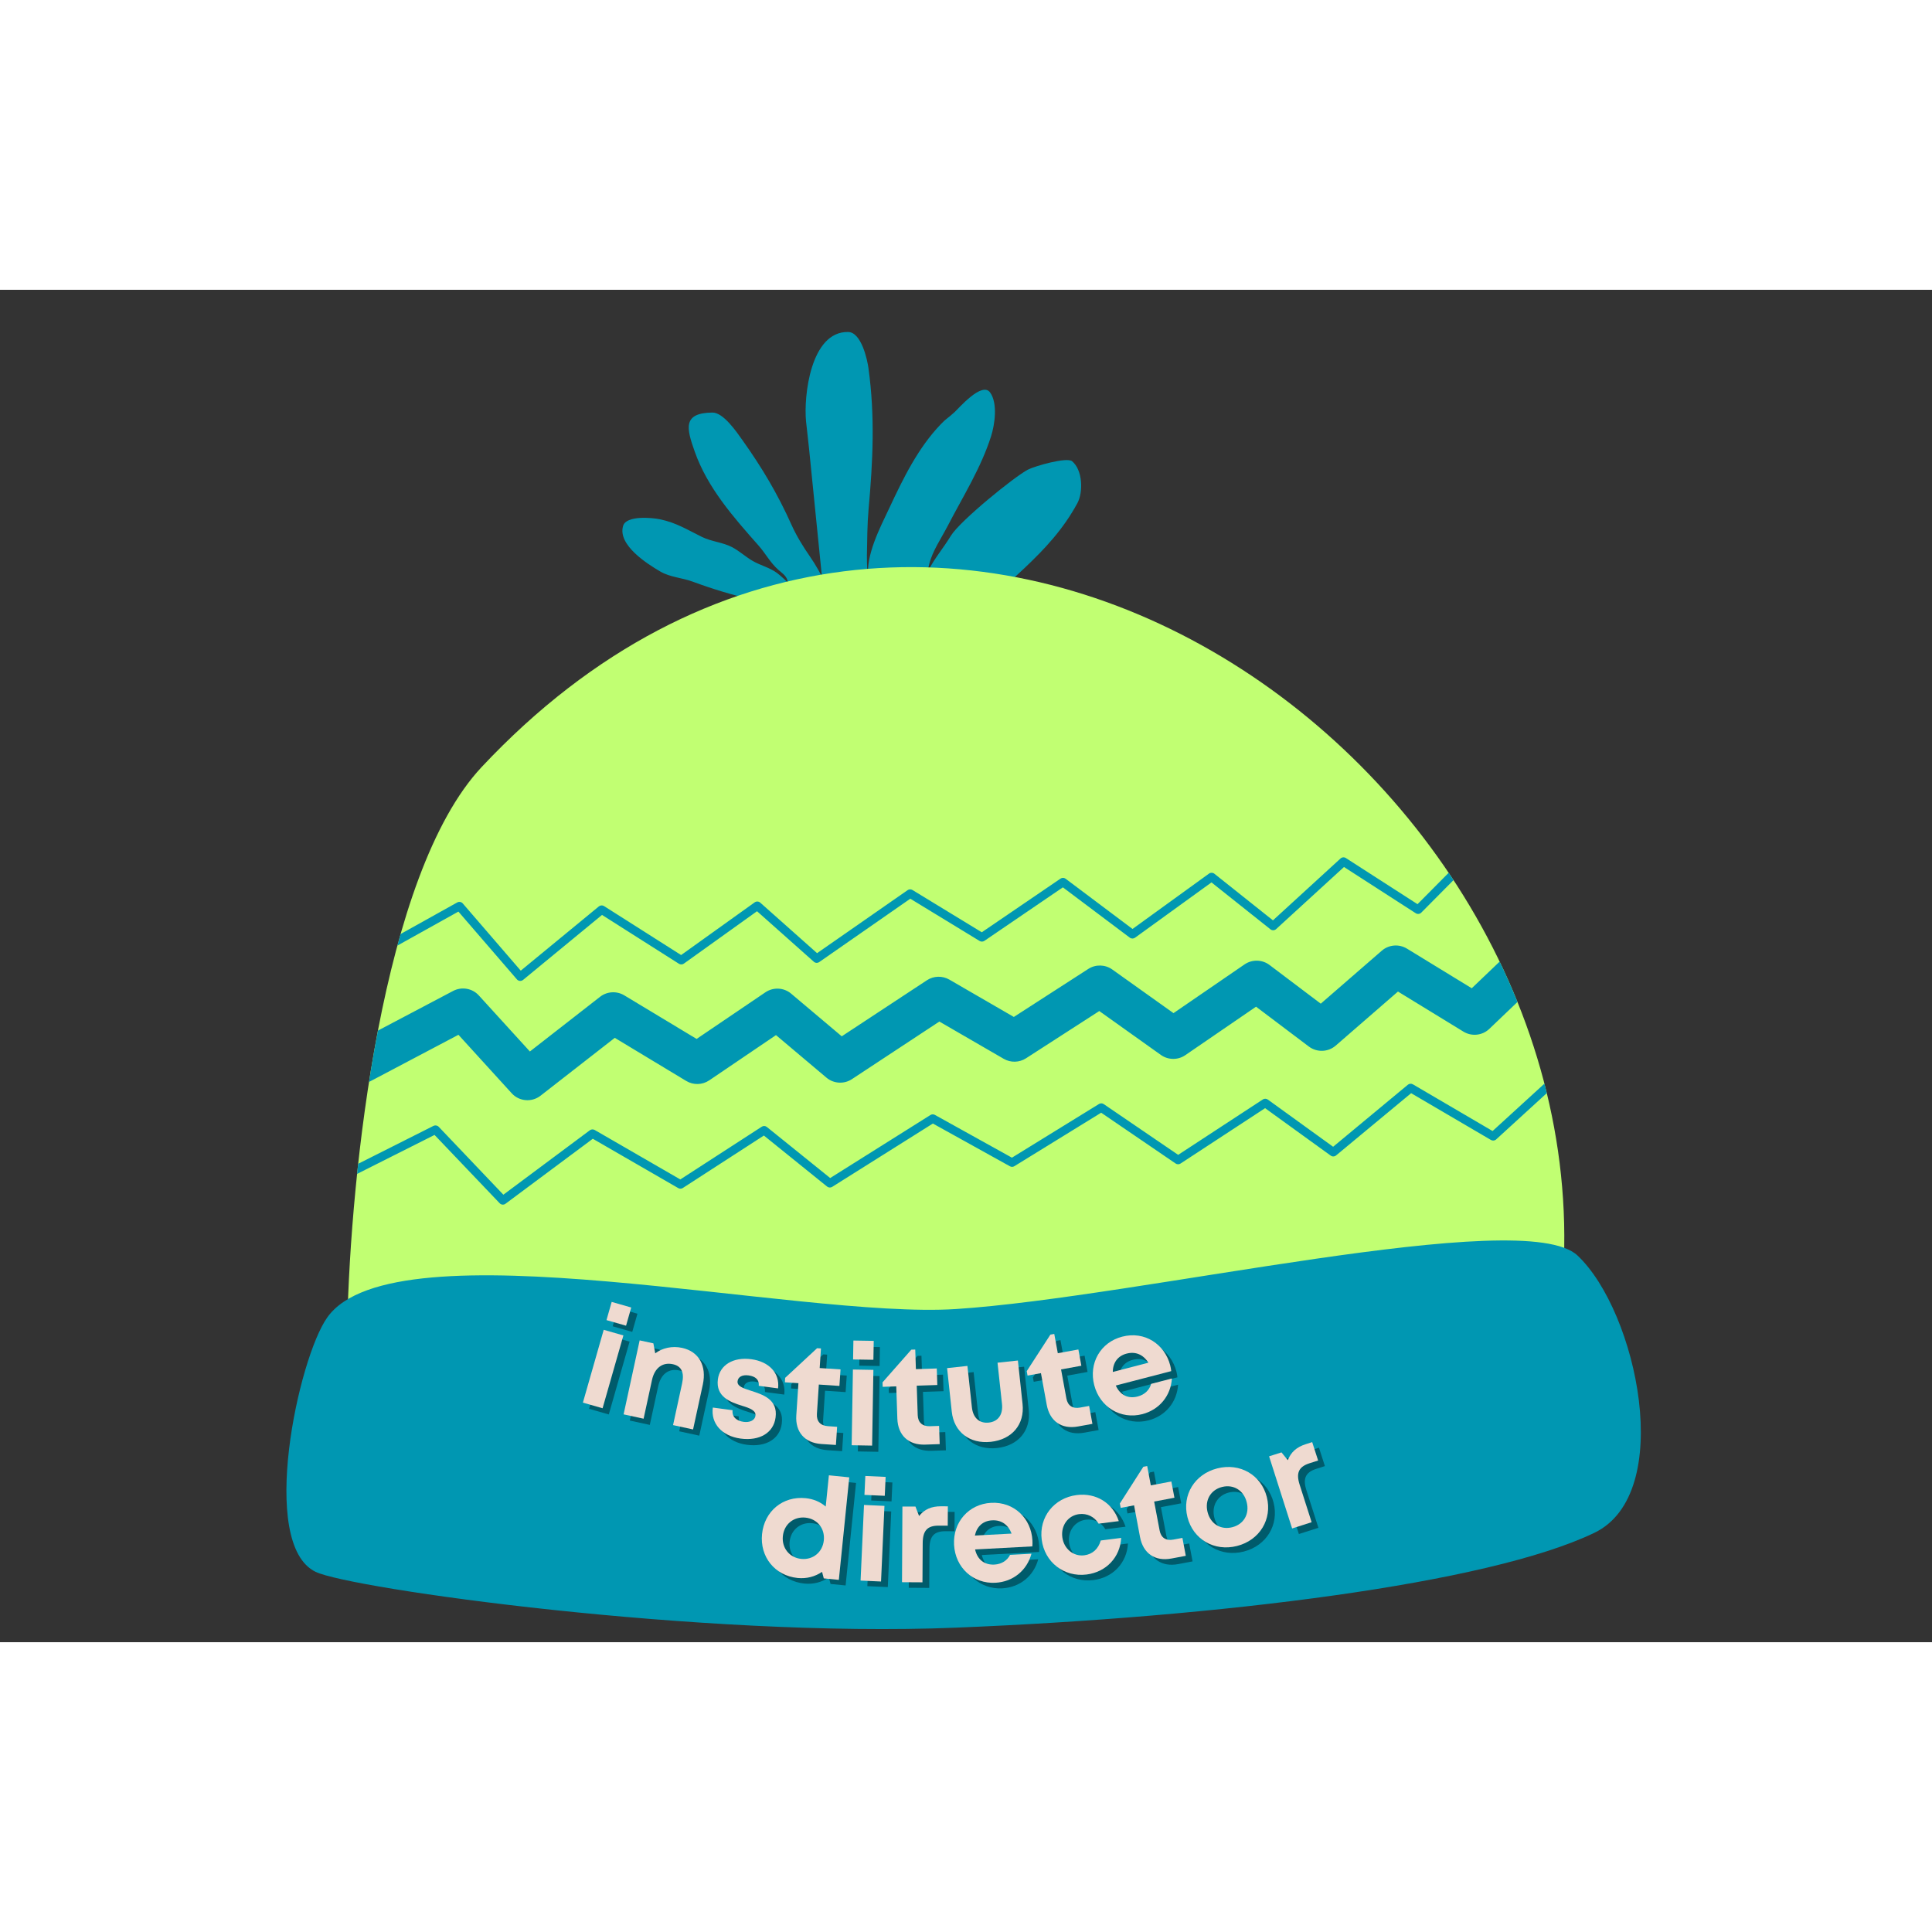 <svg xmlns="http://www.w3.org/2000/svg" xmlns:xlink="http://www.w3.org/1999/xlink" width="100" zoomAndPan="magnify" viewBox="0 0 187.5 131.25" height="100" preserveAspectRatio="xMidYMid meet" version="1.0"><rect x="0" y="0" width="187.5" height="131.25" fill="#333333" stroke="none"/><defs><g/><clipPath id="ef3492dc40"><path d="M 33.598 53 L 145 53 L 145 68 L 33.598 68 Z M 33.598 53 " clip-rule="nonzero"/></clipPath><clipPath id="cd081fe8cc"><path d="M 151.723 95.297 L 96.074 115.125 L 33.703 100.41 C 34.02 85.875 37.016 56.688 46.75 46.309 C 90.18 0.012 154.594 44.742 151.723 95.297 Z M 151.723 95.297 " clip-rule="evenodd"/></clipPath><clipPath id="426d96e76c"><path d="M 33.598 75 L 151.926 75 L 151.926 89 L 33.598 89 Z M 33.598 75 " clip-rule="nonzero"/></clipPath><clipPath id="c313f2f682"><path d="M 151.723 95.297 L 96.074 115.125 L 33.703 100.41 C 34.02 85.875 37.016 56.688 46.75 46.309 C 90.18 0.012 154.594 44.742 151.723 95.297 Z M 151.723 95.297 " clip-rule="evenodd"/></clipPath><clipPath id="aac218dc26"><path d="M 33.598 61 L 151.926 61 L 151.926 79 L 33.598 79 Z M 33.598 61 " clip-rule="nonzero"/></clipPath><clipPath id="414f97dbf7"><path d="M 151.723 95.297 L 96.074 115.125 L 33.703 100.41 C 34.02 85.875 37.016 56.688 46.75 46.309 C 90.18 0.012 154.594 44.742 151.723 95.297 Z M 151.723 95.297 " clip-rule="evenodd"/></clipPath></defs><path fill="#0097b2" d="M 80.996 31.465 C 79.887 31.523 78.699 31.77 77.59 31.594 C 76.02 31.348 74.609 30.445 73.059 30.078 C 70.988 29.59 69.195 29.051 67.215 28.32 C 66.18 27.938 65.035 27.902 64.066 27.332 C 62.852 26.617 59.914 24.777 60.473 22.91 C 60.781 21.879 63.277 22.109 64.051 22.273 C 65.648 22.605 66.707 23.289 68.133 23.988 C 69.059 24.441 70.141 24.504 71.043 24.973 C 71.758 25.348 72.363 25.918 73.059 26.32 C 73.84 26.766 74.691 26.953 75.414 27.484 C 75.797 27.762 76.473 28.426 76.473 28.426 C 76.473 28.426 76.441 28.254 76.418 28.172 C 76.262 27.715 75.887 27.48 75.535 27.172 C 74.773 26.508 74.289 25.578 73.621 24.824 C 71.156 22.039 68.656 19.207 67.418 15.688 C 66.621 13.438 66.234 11.945 69.137 11.914 C 70.207 11.902 71.484 13.793 72.02 14.543 C 73.965 17.273 75.469 19.805 76.824 22.828 C 77.305 23.895 77.941 24.926 78.605 25.883 C 78.898 26.309 79.145 26.707 79.395 27.148 C 79.496 27.332 79.77 27.867 79.75 27.66 L 78.523 15.465 C 78.434 14.566 78.32 13.672 78.227 12.777 C 77.984 10.355 78.656 4.031 82.309 4.094 C 83.598 4.113 84.176 6.797 84.285 7.613 C 84.93 12.293 84.715 16.637 84.293 21.316 C 84.164 22.793 84.164 24.273 84.133 25.75 C 84.125 26.031 84.145 26.816 84.16 27.039 C 84.16 27.039 84.227 27.723 84.238 27.824 C 84.246 27.875 84.258 28.023 84.254 27.973 C 84.023 25.707 85.375 23.164 86.312 21.172 C 87.648 18.32 89.086 15.352 91.312 13.039 C 91.859 12.465 91.902 12.547 92.641 11.871 C 93.016 11.535 95.293 8.867 96.086 9.961 C 96.852 11.012 96.539 13.09 96.184 14.211 C 95.203 17.297 93.461 20.043 91.977 22.91 C 91.359 24.105 90.5 25.332 90.176 26.637 C 90.055 27.117 90.09 27.188 89.809 27.637 C 89.664 27.867 89.109 28.418 89.371 28.324 C 89.777 28.184 89.879 27.641 90.078 27.266 C 90.723 26.023 91.559 25.059 92.285 23.867 C 93.168 22.426 98.434 18.145 99.758 17.453 C 100.414 17.113 103.535 16.211 104.047 16.637 C 105.082 17.496 105.137 19.641 104.559 20.707 C 101.816 25.781 97.379 28.316 93.812 32.566 Z M 80.996 31.465 " fill-opacity="1" fill-rule="evenodd"/><path fill="#c1ff72" d="M 151.723 95.297 L 96.074 115.125 L 33.703 100.41 C 34.02 85.875 37.016 56.688 46.75 46.309 C 90.18 0.012 154.594 44.742 151.723 95.297 Z M 151.723 95.297 " fill-opacity="1" fill-rule="evenodd"/><g clip-path="url(#ef3492dc40)"><g clip-path="url(#cd081fe8cc)"><path fill="#0097b2" d="M 32.035 67.285 L 44.488 60.344 C 44.488 60.344 50.168 66.926 50.168 66.926 C 50.316 67.098 50.582 67.121 50.762 66.977 L 58.426 60.668 C 58.426 60.668 65.887 65.406 65.887 65.406 C 66.035 65.5 66.227 65.496 66.367 65.395 L 73.469 60.309 C 73.465 60.312 78.98 65.211 78.98 65.211 C 79.125 65.344 79.348 65.355 79.508 65.242 L 88.344 59.094 C 88.344 59.094 95.07 63.195 95.07 63.195 C 95.215 63.285 95.398 63.277 95.535 63.184 L 103.152 57.992 C 103.152 57.992 109.648 62.875 109.648 62.875 C 109.797 62.988 110.004 62.988 110.156 62.879 L 117.574 57.512 C 117.574 57.512 123.293 62.062 123.293 62.062 C 123.457 62.195 123.695 62.184 123.848 62.043 L 130.434 56.016 C 130.434 56.016 137.398 60.504 137.398 60.504 C 137.566 60.613 137.793 60.59 137.934 60.445 L 144.578 53.746 C 144.742 53.582 144.738 53.32 144.57 53.16 C 144.402 53.004 144.137 53.008 143.973 53.172 L 137.57 59.625 C 137.57 59.625 130.617 55.148 130.617 55.148 C 130.457 55.043 130.242 55.059 130.098 55.191 L 123.539 61.195 C 123.539 61.195 117.852 56.668 117.852 56.668 C 117.703 56.551 117.488 56.547 117.336 56.656 L 109.91 62.031 C 109.91 62.031 103.418 57.156 103.418 57.156 C 103.273 57.047 103.074 57.043 102.922 57.145 L 95.281 62.352 C 95.281 62.352 88.555 58.25 88.555 58.25 C 88.41 58.16 88.223 58.168 88.086 58.262 L 79.297 64.379 C 79.297 64.379 73.777 59.473 73.777 59.473 C 73.629 59.344 73.406 59.332 73.246 59.445 L 66.102 64.562 C 66.102 64.562 58.625 59.812 58.625 59.812 C 58.469 59.711 58.266 59.727 58.121 59.84 L 50.539 66.078 C 50.539 66.078 44.906 59.547 44.906 59.547 C 44.773 59.398 44.551 59.359 44.375 59.457 L 31.617 66.566 C 31.414 66.68 31.344 66.934 31.461 67.129 C 31.574 67.328 31.832 67.395 32.035 67.285 Z M 32.035 67.285 " fill-opacity="1" fill-rule="evenodd"/></g></g><g clip-path="url(#426d96e76c)"><g clip-path="url(#c313f2f682)"><path fill="#0097b2" d="M 28.41 88.945 L 42.172 82.02 C 42.172 82.02 48.496 88.652 48.496 88.652 C 48.645 88.809 48.887 88.828 49.059 88.699 L 57.531 82.391 C 57.531 82.391 65.824 87.18 65.824 87.18 C 65.961 87.262 66.137 87.258 66.27 87.168 L 74.133 82.078 C 74.133 82.078 80.27 87.031 80.27 87.031 C 80.414 87.145 80.613 87.156 80.766 87.059 L 90.535 80.914 C 90.535 80.914 98.012 85.062 98.012 85.062 C 98.145 85.137 98.312 85.137 98.441 85.055 L 106.867 79.863 C 106.867 79.863 114.094 84.793 114.094 84.793 C 114.238 84.891 114.426 84.891 114.57 84.797 L 122.777 79.422 C 122.777 79.422 129.145 84.027 129.145 84.027 C 129.301 84.141 129.52 84.133 129.668 84.008 L 136.949 77.969 C 136.949 77.969 144.695 82.508 144.695 82.508 C 144.855 82.602 145.062 82.582 145.199 82.457 L 152.508 75.777 C 152.68 75.621 152.688 75.359 152.527 75.195 C 152.371 75.027 152.102 75.02 151.934 75.172 L 144.855 81.641 C 144.855 81.641 137.121 77.109 137.121 77.109 C 136.969 77.02 136.77 77.035 136.633 77.148 L 129.379 83.168 C 129.379 83.168 123.039 78.586 123.039 78.586 C 122.895 78.484 122.703 78.48 122.555 78.578 L 114.34 83.953 C 114.34 83.953 107.121 79.031 107.121 79.031 C 106.98 78.934 106.797 78.93 106.652 79.02 L 98.207 84.227 C 98.207 84.227 90.727 80.074 90.727 80.074 C 90.594 80 90.422 80.004 90.293 80.09 L 80.57 86.203 C 80.57 86.203 74.426 81.25 74.426 81.25 C 74.285 81.133 74.082 81.121 73.926 81.223 L 66.023 86.34 C 66.023 86.34 57.715 81.539 57.715 81.539 C 57.57 81.457 57.383 81.465 57.246 81.566 L 48.852 87.82 C 48.852 87.82 42.574 81.227 42.574 81.227 C 42.445 81.094 42.238 81.059 42.07 81.141 L 28.023 88.211 C 27.816 88.316 27.734 88.566 27.84 88.766 C 27.949 88.969 28.203 89.047 28.41 88.945 Z M 28.41 88.945 " fill-opacity="1" fill-rule="evenodd"/></g></g><g clip-path="url(#aac218dc26)"><g clip-path="url(#414f97dbf7)"><path fill="#0097b2" d="M 32.465 78.645 L 44.492 72.301 C 44.492 72.301 49.664 77.98 49.664 77.98 C 50.383 78.773 51.609 78.875 52.457 78.215 L 59.664 72.598 C 59.664 72.598 66.598 76.781 66.598 76.781 C 67.289 77.199 68.164 77.176 68.832 76.723 L 75.309 72.332 C 75.309 72.332 80.207 76.461 80.207 76.461 C 80.906 77.051 81.918 77.109 82.68 76.605 L 91.164 71.016 C 91.164 71.016 97.41 74.633 97.41 74.633 C 98.082 75.023 98.922 75.004 99.574 74.582 L 106.684 69.996 C 106.684 69.996 112.664 74.258 112.664 74.258 C 113.367 74.758 114.32 74.77 115.035 74.277 L 121.898 69.574 C 121.898 69.574 127.023 73.441 127.023 73.441 C 127.801 74.027 128.891 73.992 129.625 73.355 L 135.672 68.105 C 135.672 68.105 142.027 71.996 142.027 71.996 C 142.828 72.484 143.863 72.375 144.535 71.73 L 151.535 65.043 C 152.34 64.273 152.355 63.008 151.57 62.223 C 150.781 61.438 149.488 61.422 148.688 62.191 L 142.832 67.785 C 142.832 67.785 136.543 63.938 136.543 63.938 C 135.773 63.469 134.785 63.551 134.105 64.137 L 128.18 69.281 C 128.18 69.281 123.203 65.523 123.203 65.523 C 122.496 64.992 121.516 64.969 120.785 65.469 L 113.887 70.199 C 113.887 70.199 107.941 65.961 107.941 65.961 C 107.254 65.473 106.328 65.449 105.617 65.91 L 98.391 70.57 C 98.391 70.57 92.133 66.945 92.133 66.945 C 91.457 66.555 90.609 66.578 89.957 67.008 L 81.691 72.449 C 81.691 72.449 76.777 68.305 76.777 68.305 C 76.074 67.711 75.047 67.66 74.285 68.176 L 67.605 72.703 C 67.605 72.703 60.586 68.473 60.586 68.473 C 59.852 68.031 58.914 68.086 58.242 68.609 L 51.426 73.922 C 51.426 73.922 46.465 68.477 46.465 68.477 C 45.836 67.785 44.805 67.609 43.973 68.047 L 30.527 75.137 C 29.535 75.656 29.168 76.867 29.699 77.836 C 30.234 78.805 31.473 79.164 32.465 78.645 Z M 32.465 78.645 " fill-opacity="1" fill-rule="evenodd"/></g></g><path fill="#0097b2" d="M 30.629 124.422 C 25.059 121.723 28.941 103.684 31.77 99.719 C 38.332 90.523 77.391 99.91 92.758 98.918 C 110.516 97.777 147.883 88.805 153.098 93.723 C 158.883 99.18 162.645 116.828 154.734 120.633 C 144.406 125.602 118.312 128.805 92.758 129.84 C 68.051 130.844 33.996 126.051 30.629 124.422 Z M 30.629 124.422 " fill-opacity="1" fill-rule="evenodd"/><g fill="#000000" fill-opacity="0.4"><g transform="translate(73.785, 124.891)"><g><path d="M 7.316 -9.297 L 7.008 -6.266 C 6.48 -6.715 5.824 -7 5.066 -7.078 C 2.848 -7.301 1.055 -5.816 0.828 -3.594 C 0.605 -1.387 2.062 0.441 4.281 0.668 C 5.176 0.758 5.992 0.523 6.652 0.074 L 6.82 0.707 L 8.281 0.852 L 9.293 -9.098 Z M 4.633 -1.184 C 3.484 -1.301 2.73 -2.254 2.848 -3.391 C 2.965 -4.539 3.891 -5.309 5.039 -5.191 C 6.191 -5.074 6.941 -4.137 6.824 -2.988 C 6.711 -1.852 5.785 -1.07 4.633 -1.184 Z M 4.633 -1.184 "/></g></g></g><g fill="#000000" fill-opacity="0.4"><g transform="translate(83.223, 125.768)"><g><path d="M 1.328 -8.273 L 3.301 -8.184 L 3.383 -10.02 L 1.414 -10.109 Z M 0.953 0.043 L 2.938 0.133 L 3.27 -7.207 L 1.285 -7.297 Z M 0.953 0.043 "/></g></g></g><g fill="#000000" fill-opacity="0.4"><g transform="translate(87.243, 125.964)"><g><path d="M 4.75 -7.363 C 3.797 -7.367 3.141 -7.07 2.609 -6.422 L 2.258 -7.336 L 0.992 -7.34 L 0.953 0.004 L 2.938 0.016 L 2.961 -3.793 C 2.969 -4.992 3.406 -5.492 4.52 -5.484 L 5.391 -5.48 L 5.402 -7.359 Z M 4.75 -7.363 "/></g></g></g><g fill="#000000" fill-opacity="0.4"><g transform="translate(92.982, 126.035)"><g><path d="M 7.871 -4.117 C 7.758 -6.234 6.113 -7.891 3.859 -7.77 C 1.688 -7.652 0.145 -5.895 0.266 -3.691 C 0.383 -1.492 2.117 0.105 4.277 -0.012 C 5.988 -0.105 7.336 -1.199 7.777 -2.832 L 5.699 -2.719 C 5.43 -2.172 4.875 -1.816 4.184 -1.777 C 3.219 -1.727 2.535 -2.25 2.305 -3.246 L 7.863 -3.543 C 7.879 -3.734 7.883 -3.926 7.871 -4.117 Z M 3.953 -6.07 C 4.848 -6.121 5.512 -5.664 5.848 -4.785 L 2.285 -4.594 C 2.473 -5.473 3.066 -6.023 3.953 -6.07 Z M 3.953 -6.07 "/></g></g></g><g fill="#000000" fill-opacity="0.4"><g transform="translate(101.757, 125.553)"><g><path d="M 4.359 -0.332 C 6.262 -0.574 7.605 -2.004 7.711 -3.883 L 5.727 -3.633 C 5.488 -2.805 4.922 -2.297 4.125 -2.195 C 3.07 -2.062 2.137 -2.836 1.996 -3.957 C 1.852 -5.09 2.555 -6.055 3.621 -6.191 C 4.402 -6.289 5.117 -5.941 5.52 -5.266 L 7.477 -5.512 C 6.898 -7.262 5.289 -8.281 3.398 -8.043 C 1.188 -7.762 -0.281 -5.902 -0.004 -3.715 C 0.273 -1.531 2.16 -0.055 4.359 -0.332 Z M 4.359 -0.332 "/></g></g></g><g fill="#000000" fill-opacity="0.4"><g transform="translate(110.39, 124.415)"><g><path d="M 4.137 -2.582 C 3.418 -2.445 2.938 -2.77 2.809 -3.465 L 2.277 -6.273 L 4.246 -6.645 L 3.945 -8.223 L 1.953 -7.844 L 1.602 -9.719 L 1.227 -9.648 L -1.051 -6.086 L -0.969 -5.66 L 0.328 -5.906 L 0.906 -2.828 C 1.207 -1.238 2.367 -0.445 3.957 -0.746 L 5.348 -1.008 L 5.02 -2.746 Z M 4.137 -2.582 "/></g></g></g><g fill="#000000" fill-opacity="0.4"><g transform="translate(116.354, 123.331)"><g><path d="M 4.352 -0.879 C 6.555 -1.438 7.793 -3.48 7.246 -5.629 C 6.699 -7.777 4.645 -8.969 2.441 -8.41 C 0.238 -7.852 -1 -5.824 -0.457 -3.676 C 0.09 -1.523 2.152 -0.32 4.352 -0.879 Z M 3.891 -2.699 C 2.781 -2.418 1.793 -3.008 1.496 -4.168 C 1.207 -5.316 1.793 -6.324 2.898 -6.605 C 4.008 -6.887 5.004 -6.281 5.293 -5.133 C 5.59 -3.973 5 -2.98 3.891 -2.699 Z M 3.891 -2.699 "/></g></g></g><g fill="#000000" fill-opacity="0.4"><g transform="translate(125.15, 121.041)"><g><path d="M 2.234 -8.469 C 1.328 -8.18 0.797 -7.695 0.488 -6.914 L -0.125 -7.672 L -1.328 -7.289 L 0.906 -0.289 L 2.801 -0.895 L 1.641 -4.523 C 1.273 -5.664 1.535 -6.277 2.598 -6.617 L 3.43 -6.883 L 2.855 -8.668 Z M 2.234 -8.469 "/></g></g></g><g fill="#efdad0" fill-opacity="1"><g transform="translate(73.128, 124.35)"><g><path d="M 7.316 -9.297 L 7.008 -6.266 C 6.48 -6.715 5.824 -7 5.066 -7.078 C 2.848 -7.301 1.055 -5.816 0.828 -3.594 C 0.605 -1.387 2.062 0.441 4.281 0.668 C 5.176 0.758 5.992 0.523 6.652 0.074 L 6.82 0.707 L 8.281 0.852 L 9.293 -9.098 Z M 4.633 -1.184 C 3.484 -1.301 2.73 -2.254 2.848 -3.391 C 2.965 -4.539 3.891 -5.309 5.039 -5.191 C 6.191 -5.074 6.941 -4.137 6.824 -2.988 C 6.711 -1.852 5.785 -1.07 4.633 -1.184 Z M 4.633 -1.184 "/></g></g></g><g fill="#efdad0" fill-opacity="1"><g transform="translate(82.566, 125.227)"><g><path d="M 1.328 -8.273 L 3.301 -8.184 L 3.383 -10.02 L 1.414 -10.109 Z M 0.953 0.043 L 2.938 0.133 L 3.27 -7.207 L 1.285 -7.297 Z M 0.953 0.043 "/></g></g></g><g fill="#efdad0" fill-opacity="1"><g transform="translate(86.587, 125.423)"><g><path d="M 4.75 -7.363 C 3.797 -7.367 3.141 -7.07 2.609 -6.422 L 2.258 -7.336 L 0.992 -7.34 L 0.953 0.004 L 2.938 0.016 L 2.961 -3.793 C 2.969 -4.992 3.406 -5.492 4.52 -5.484 L 5.391 -5.48 L 5.402 -7.359 Z M 4.75 -7.363 "/></g></g></g><g fill="#efdad0" fill-opacity="1"><g transform="translate(92.326, 125.494)"><g><path d="M 7.871 -4.117 C 7.758 -6.234 6.113 -7.891 3.859 -7.77 C 1.688 -7.652 0.145 -5.895 0.266 -3.691 C 0.383 -1.492 2.117 0.105 4.277 -0.012 C 5.988 -0.105 7.336 -1.199 7.777 -2.832 L 5.699 -2.719 C 5.43 -2.172 4.875 -1.816 4.184 -1.777 C 3.219 -1.727 2.535 -2.25 2.305 -3.246 L 7.863 -3.543 C 7.879 -3.734 7.883 -3.926 7.871 -4.117 Z M 3.953 -6.07 C 4.848 -6.121 5.512 -5.664 5.848 -4.785 L 2.285 -4.594 C 2.473 -5.473 3.066 -6.023 3.953 -6.07 Z M 3.953 -6.07 "/></g></g></g><g fill="#efdad0" fill-opacity="1"><g transform="translate(101.101, 125.012)"><g><path d="M 4.359 -0.332 C 6.262 -0.574 7.605 -2.004 7.711 -3.883 L 5.727 -3.633 C 5.488 -2.805 4.922 -2.297 4.125 -2.195 C 3.07 -2.062 2.137 -2.836 1.996 -3.957 C 1.852 -5.09 2.555 -6.055 3.621 -6.191 C 4.402 -6.289 5.117 -5.941 5.52 -5.266 L 7.477 -5.512 C 6.898 -7.262 5.289 -8.281 3.398 -8.043 C 1.188 -7.762 -0.281 -5.902 -0.004 -3.715 C 0.273 -1.531 2.16 -0.055 4.359 -0.332 Z M 4.359 -0.332 "/></g></g></g><g fill="#efdad0" fill-opacity="1"><g transform="translate(109.733, 123.874)"><g><path d="M 4.137 -2.582 C 3.418 -2.445 2.938 -2.77 2.809 -3.465 L 2.277 -6.273 L 4.246 -6.645 L 3.945 -8.223 L 1.953 -7.844 L 1.602 -9.719 L 1.227 -9.648 L -1.051 -6.086 L -0.969 -5.66 L 0.328 -5.906 L 0.906 -2.828 C 1.207 -1.238 2.367 -0.445 3.957 -0.746 L 5.348 -1.008 L 5.02 -2.746 Z M 4.137 -2.582 "/></g></g></g><g fill="#efdad0" fill-opacity="1"><g transform="translate(115.698, 122.791)"><g><path d="M 4.352 -0.879 C 6.555 -1.438 7.793 -3.48 7.246 -5.629 C 6.699 -7.777 4.645 -8.969 2.441 -8.41 C 0.238 -7.852 -1 -5.824 -0.457 -3.676 C 0.09 -1.523 2.152 -0.32 4.352 -0.879 Z M 3.891 -2.699 C 2.781 -2.418 1.793 -3.008 1.496 -4.168 C 1.207 -5.316 1.793 -6.324 2.898 -6.605 C 4.008 -6.887 5.004 -6.281 5.293 -5.133 C 5.59 -3.973 5 -2.98 3.891 -2.699 Z M 3.891 -2.699 "/></g></g></g><g fill="#efdad0" fill-opacity="1"><g transform="translate(124.493, 120.5)"><g><path d="M 2.234 -8.469 C 1.328 -8.18 0.797 -7.695 0.488 -6.914 L -0.125 -7.672 L -1.328 -7.289 L 0.906 -0.289 L 2.801 -0.895 L 1.641 -4.523 C 1.273 -5.664 1.535 -6.277 2.598 -6.617 L 3.43 -6.883 L 2.855 -8.668 Z M 2.234 -8.469 "/></g></g></g><g fill="#000000" fill-opacity="0.4"><g transform="translate(56.258, 108.338)"><g><path d="M 3.203 -7.746 L 5.102 -7.203 L 5.605 -8.969 L 3.707 -9.512 Z M 0.914 0.262 L 2.824 0.809 L 4.844 -6.258 L 2.934 -6.805 Z M 0.914 0.262 "/></g></g></g><g fill="#000000" fill-opacity="0.4"><g transform="translate(60.192, 109.536)"><g><path d="M 6.605 -6.25 C 5.637 -6.461 4.684 -6.238 4 -5.719 L 3.82 -6.688 L 2.488 -6.977 L 0.93 0.203 L 2.871 0.625 L 3.688 -3.141 C 3.941 -4.297 4.707 -4.883 5.707 -4.664 C 6.543 -4.484 6.844 -3.875 6.605 -2.785 L 5.73 1.246 L 7.672 1.668 L 8.617 -2.68 C 9.012 -4.504 8.242 -5.895 6.605 -6.25 Z M 6.605 -6.25 "/></g></g></g><g fill="#000000" fill-opacity="0.4"><g transform="translate(68.991, 111.403)"><g><path d="M 3.492 0.688 C 5.34 0.934 6.684 0.125 6.879 -1.359 C 7.117 -3.141 5.625 -3.586 4.469 -3.961 C 3.73 -4.195 3.129 -4.398 3.191 -4.887 C 3.246 -5.305 3.648 -5.523 4.254 -5.445 C 4.941 -5.352 5.309 -5.016 5.246 -4.434 L 7.121 -4.184 C 7.301 -5.641 6.273 -6.781 4.52 -7.016 C 2.766 -7.25 1.465 -6.449 1.281 -5.074 C 1.055 -3.359 2.496 -2.852 3.629 -2.496 C 4.379 -2.27 4.996 -2.035 4.926 -1.539 C 4.863 -1.051 4.328 -0.863 3.789 -0.934 C 3.09 -1.027 2.633 -1.418 2.707 -2.066 L 0.789 -2.324 C 0.582 -0.773 1.672 0.441 3.492 0.688 Z M 3.492 0.688 "/></g></g></g><g fill="#000000" fill-opacity="0.4"><g transform="translate(76.296, 112.35)"><g><path d="M 4.652 -1.465 C 3.918 -1.512 3.539 -1.945 3.586 -2.652 L 3.773 -5.504 L 5.77 -5.371 L 5.879 -6.973 L 3.855 -7.105 L 3.98 -9.008 L 3.602 -9.031 L 0.504 -6.156 L 0.477 -5.723 L 1.793 -5.637 L 1.586 -2.512 C 1.477 -0.898 2.402 0.16 4.02 0.266 L 5.43 0.359 L 5.547 -1.402 Z M 4.652 -1.465 "/></g></g></g><g fill="#000000" fill-opacity="0.4"><g transform="translate(82.302, 112.721)"><g><path d="M 1.09 -8.309 L 3.062 -8.277 L 3.094 -10.113 L 1.121 -10.145 Z M 0.953 0.016 L 2.938 0.051 L 3.062 -7.297 L 1.074 -7.332 Z M 0.953 0.016 "/></g></g></g><g fill="#000000" fill-opacity="0.4"><g transform="translate(86.361, 112.808)"><g><path d="M 4.484 -1.918 C 3.75 -1.895 3.328 -2.289 3.305 -2.996 L 3.211 -5.852 L 5.207 -5.918 L 5.156 -7.523 L 3.129 -7.457 L 3.066 -9.359 L 2.684 -9.348 L -0.109 -6.176 L -0.094 -5.742 L 1.223 -5.785 L 1.328 -2.656 C 1.383 -1.039 2.406 -0.078 4.023 -0.133 L 5.438 -0.18 L 5.379 -1.949 Z M 4.484 -1.918 "/></g></g></g><g fill="#000000" fill-opacity="0.4"><g transform="translate(92.462, 112.648)"><g><path d="M 4.297 -0.242 C 6.367 -0.465 7.59 -1.938 7.379 -3.914 L 6.926 -8.133 L 4.949 -7.922 L 5.383 -3.918 C 5.492 -2.891 5.016 -2.207 4.098 -2.109 C 3.191 -2.012 2.57 -2.562 2.461 -3.602 L 2.027 -7.609 L 0.055 -7.395 L 0.508 -3.176 C 0.719 -1.199 2.242 -0.023 4.297 -0.242 Z M 4.297 -0.242 "/></g></g></g><g fill="#000000" fill-opacity="0.4"><g transform="translate(101.265, 111.641)"><g><path d="M 4.152 -2.559 C 3.43 -2.426 2.953 -2.754 2.828 -3.449 L 2.312 -6.262 L 4.281 -6.621 L 3.992 -8.199 L 1.996 -7.836 L 1.652 -9.707 L 1.277 -9.641 L -1.02 -6.094 L -0.941 -5.664 L 0.359 -5.902 L 0.922 -2.824 C 1.215 -1.23 2.367 -0.434 3.961 -0.727 L 5.355 -0.98 L 5.035 -2.719 Z M 4.152 -2.559 "/></g></g></g><g fill="#000000" fill-opacity="0.4"><g transform="translate(107.274, 110.583)"><g><path d="M 6.895 -5.602 C 6.359 -7.656 4.418 -8.953 2.234 -8.383 C 0.125 -7.836 -1.031 -5.805 -0.477 -3.672 C 0.078 -1.539 2.098 -0.32 4.191 -0.863 C 5.848 -1.297 6.949 -2.637 7.059 -4.324 L 5.043 -3.801 C 4.887 -3.211 4.414 -2.75 3.742 -2.578 C 2.809 -2.332 2.035 -2.711 1.613 -3.641 L 6.996 -5.039 C 6.977 -5.23 6.941 -5.418 6.895 -5.602 Z M 2.66 -6.738 C 3.531 -6.965 4.273 -6.652 4.777 -5.855 L 1.324 -4.957 C 1.328 -5.855 1.805 -6.516 2.66 -6.738 Z M 2.66 -6.738 "/></g></g></g><g fill="#efdad0" fill-opacity="1"><g transform="translate(55.656, 107.737)"><g><path d="M 3.203 -7.746 L 5.102 -7.203 L 5.605 -8.969 L 3.707 -9.512 Z M 0.914 0.262 L 2.824 0.809 L 4.844 -6.258 L 2.934 -6.805 Z M 0.914 0.262 "/></g></g></g><g fill="#efdad0" fill-opacity="1"><g transform="translate(59.59, 108.935)"><g><path d="M 6.605 -6.25 C 5.637 -6.461 4.684 -6.238 4 -5.719 L 3.82 -6.688 L 2.488 -6.977 L 0.93 0.203 L 2.871 0.625 L 3.688 -3.141 C 3.941 -4.297 4.707 -4.883 5.707 -4.664 C 6.543 -4.484 6.844 -3.875 6.605 -2.785 L 5.73 1.246 L 7.672 1.668 L 8.617 -2.68 C 9.012 -4.504 8.242 -5.895 6.605 -6.25 Z M 6.605 -6.25 "/></g></g></g><g fill="#efdad0" fill-opacity="1"><g transform="translate(68.39, 110.802)"><g><path d="M 3.492 0.688 C 5.34 0.934 6.684 0.125 6.879 -1.359 C 7.117 -3.141 5.625 -3.586 4.469 -3.961 C 3.73 -4.195 3.129 -4.398 3.191 -4.887 C 3.246 -5.305 3.648 -5.523 4.254 -5.445 C 4.941 -5.352 5.309 -5.016 5.246 -4.434 L 7.121 -4.184 C 7.301 -5.641 6.273 -6.781 4.52 -7.016 C 2.766 -7.25 1.465 -6.449 1.281 -5.074 C 1.055 -3.359 2.496 -2.852 3.629 -2.496 C 4.379 -2.27 4.996 -2.035 4.926 -1.539 C 4.863 -1.051 4.328 -0.863 3.789 -0.934 C 3.09 -1.027 2.633 -1.418 2.707 -2.066 L 0.789 -2.324 C 0.582 -0.773 1.672 0.441 3.492 0.688 Z M 3.492 0.688 "/></g></g></g><g fill="#efdad0" fill-opacity="1"><g transform="translate(75.695, 111.749)"><g><path d="M 4.652 -1.465 C 3.918 -1.512 3.539 -1.945 3.586 -2.652 L 3.773 -5.504 L 5.77 -5.371 L 5.879 -6.973 L 3.855 -7.105 L 3.98 -9.008 L 3.602 -9.031 L 0.504 -6.156 L 0.477 -5.723 L 1.793 -5.637 L 1.586 -2.512 C 1.477 -0.898 2.402 0.16 4.02 0.266 L 5.43 0.359 L 5.547 -1.402 Z M 4.652 -1.465 "/></g></g></g><g fill="#efdad0" fill-opacity="1"><g transform="translate(81.701, 112.119)"><g><path d="M 1.09 -8.309 L 3.062 -8.277 L 3.094 -10.113 L 1.121 -10.145 Z M 0.953 0.016 L 2.938 0.051 L 3.062 -7.297 L 1.074 -7.332 Z M 0.953 0.016 "/></g></g></g><g fill="#efdad0" fill-opacity="1"><g transform="translate(85.759, 112.207)"><g><path d="M 4.484 -1.918 C 3.75 -1.895 3.328 -2.289 3.305 -2.996 L 3.211 -5.852 L 5.207 -5.918 L 5.156 -7.523 L 3.129 -7.457 L 3.066 -9.359 L 2.684 -9.348 L -0.109 -6.176 L -0.094 -5.742 L 1.223 -5.785 L 1.328 -2.656 C 1.383 -1.039 2.406 -0.078 4.023 -0.133 L 5.438 -0.18 L 5.379 -1.949 Z M 4.484 -1.918 "/></g></g></g><g fill="#efdad0" fill-opacity="1"><g transform="translate(91.86, 112.046)"><g><path d="M 4.297 -0.242 C 6.367 -0.465 7.59 -1.938 7.379 -3.914 L 6.926 -8.133 L 4.949 -7.922 L 5.383 -3.918 C 5.492 -2.891 5.016 -2.207 4.098 -2.109 C 3.191 -2.012 2.57 -2.562 2.461 -3.602 L 2.027 -7.609 L 0.055 -7.395 L 0.508 -3.176 C 0.719 -1.199 2.242 -0.023 4.297 -0.242 Z M 4.297 -0.242 "/></g></g></g><g fill="#efdad0" fill-opacity="1"><g transform="translate(100.664, 111.04)"><g><path d="M 4.152 -2.559 C 3.43 -2.426 2.953 -2.754 2.828 -3.449 L 2.312 -6.262 L 4.281 -6.621 L 3.992 -8.199 L 1.996 -7.836 L 1.652 -9.707 L 1.277 -9.641 L -1.02 -6.094 L -0.941 -5.664 L 0.359 -5.902 L 0.922 -2.824 C 1.215 -1.23 2.367 -0.434 3.961 -0.727 L 5.355 -0.98 L 5.035 -2.719 Z M 4.152 -2.559 "/></g></g></g><g fill="#efdad0" fill-opacity="1"><g transform="translate(106.673, 109.981)"><g><path d="M 6.895 -5.602 C 6.359 -7.656 4.418 -8.953 2.234 -8.383 C 0.125 -7.836 -1.031 -5.805 -0.477 -3.672 C 0.078 -1.539 2.098 -0.32 4.191 -0.863 C 5.848 -1.297 6.949 -2.637 7.059 -4.324 L 5.043 -3.801 C 4.887 -3.211 4.414 -2.75 3.742 -2.578 C 2.809 -2.332 2.035 -2.711 1.613 -3.641 L 6.996 -5.039 C 6.977 -5.23 6.941 -5.418 6.895 -5.602 Z M 2.66 -6.738 C 3.531 -6.965 4.273 -6.652 4.777 -5.855 L 1.324 -4.957 C 1.328 -5.855 1.805 -6.516 2.66 -6.738 Z M 2.66 -6.738 "/></g></g></g></svg>
